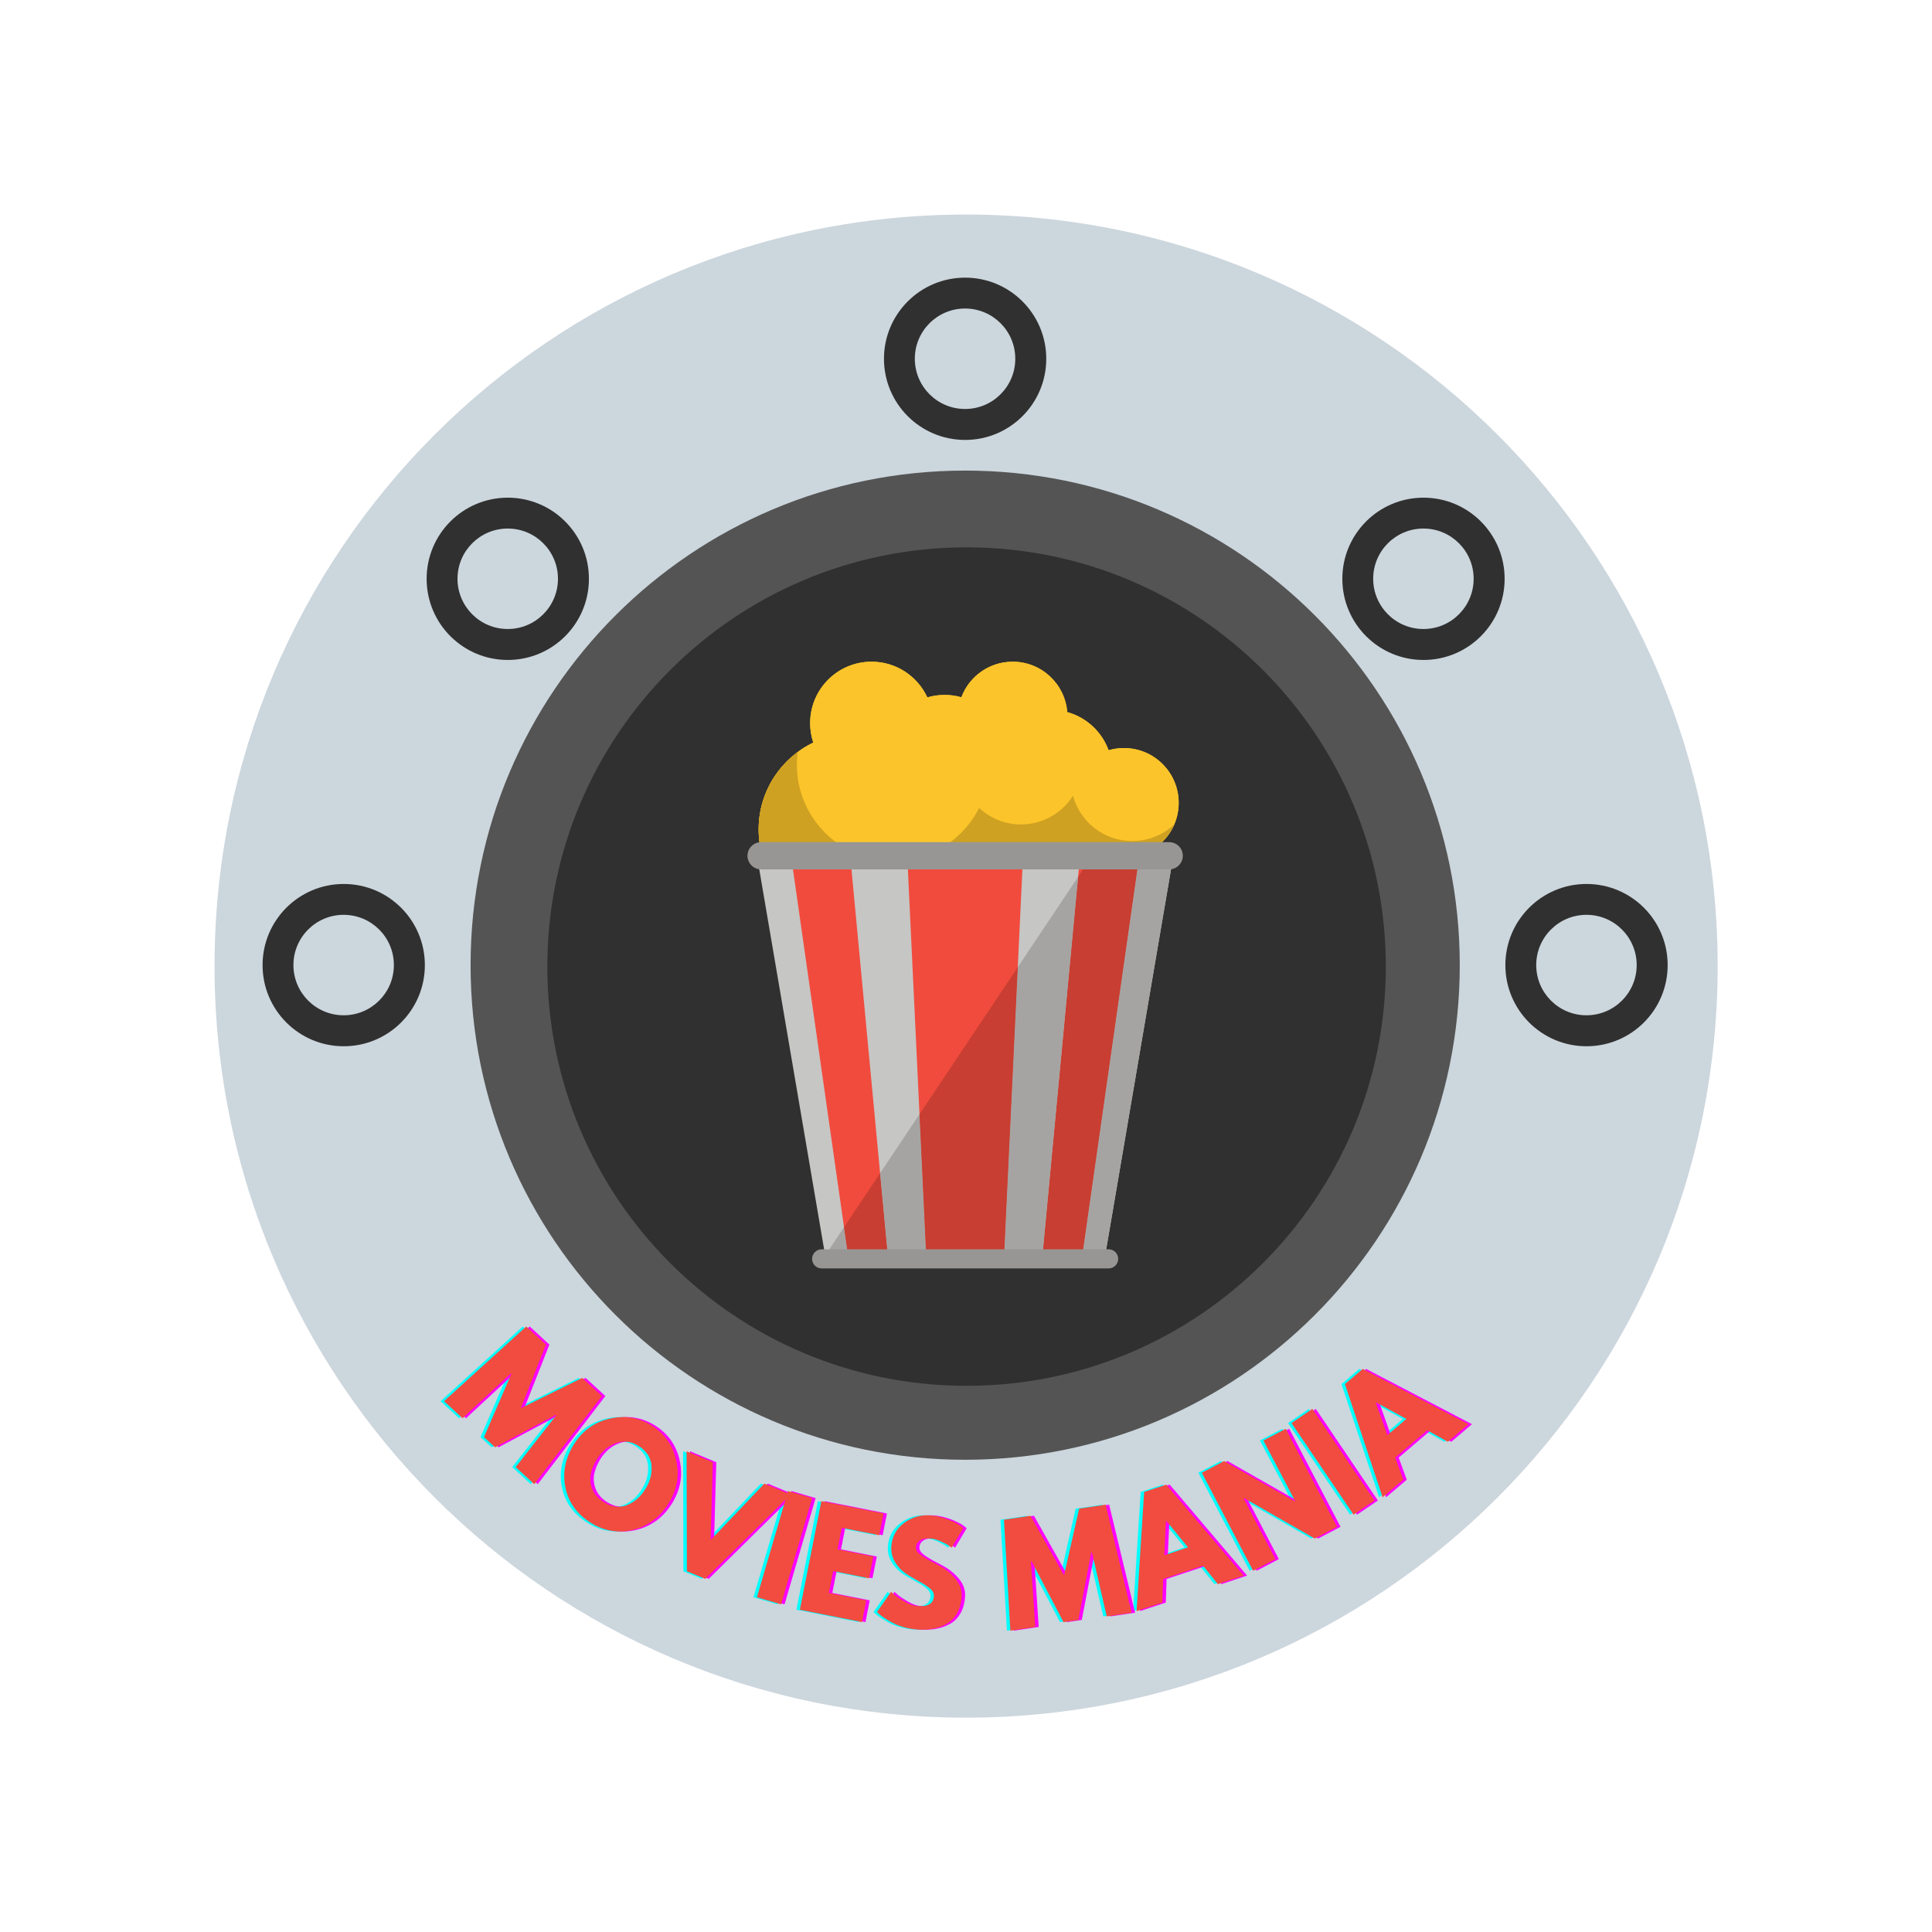 <?xml version="1.0" encoding="UTF-8"?><svg xmlns="http://www.w3.org/2000/svg" xmlns:xlink="http://www.w3.org/1999/xlink" contentScriptType="text/ecmascript" width="375" zoomAndPan="magnify" contentStyleType="text/css" viewBox="0 0 375 375" height="375" preserveAspectRatio="xMidYMid meet" version="1.0"><defs><g><g id="glyph-0-0"/><g id="glyph-0-1"><path d="M 14.219 13.078 L 22.109 3.016 L 22.016 2.938 L 10.219 9.234 L 8.062 7.266 L 13.375 -5 L 13.281 -5.094 L 3.906 3.594 L 0.312 0.281 L 16.266 -14.219 L 20.094 -10.703 L 15.219 1.641 L 27.125 -4.234 L 30.953 -0.719 L 17.828 16.391 Z M 14.219 13.078 "/></g><g id="glyph-1-0"/><g id="glyph-1-1"><path d="M 6.219 -8.797 C 7.875 -11.43 10.172 -13.094 13.109 -13.781 C 16.055 -14.477 18.797 -14.035 21.328 -12.453 C 23.867 -10.848 25.457 -8.578 26.094 -5.641 C 26.738 -2.711 26.227 0.07 24.562 2.719 C 22.895 5.375 20.613 7.062 17.719 7.781 C 14.832 8.5 12.086 8.039 9.484 6.406 C 6.816 4.738 5.18 2.461 4.578 -0.422 C 3.984 -3.305 4.531 -6.098 6.219 -8.797 Z M 10.703 -5.969 C 10.109 -5.008 9.707 -4.047 9.5 -3.078 C 9.301 -2.109 9.398 -1.117 9.797 -0.109 C 10.191 0.891 10.926 1.727 12 2.406 C 13.539 3.375 15.035 3.57 16.484 3 C 17.941 2.438 19.141 1.406 20.078 -0.094 C 21.016 -1.582 21.414 -3.109 21.281 -4.672 C 21.156 -6.242 20.336 -7.508 18.828 -8.469 C 17.328 -9.406 15.832 -9.594 14.344 -9.031 C 12.852 -8.477 11.641 -7.457 10.703 -5.969 Z M 10.703 -5.969 "/></g><g id="glyph-2-0"/><g id="glyph-2-1"><path d="M 7.641 3.188 L 7.578 -20.109 L 12.672 -17.984 L 12.25 -2.891 L 22.672 -13.828 L 27.781 -11.703 L 11.203 4.656 Z M 7.641 3.188 "/></g><g id="glyph-3-0"/><g id="glyph-3-1"><path d="M 12.219 -18.812 L 6.188 1.812 L 1.5 0.438 L 7.531 -20.188 Z M 12.219 -18.812 "/></g><g id="glyph-4-0"/><g id="glyph-4-1"><path d="M 17.766 -18.391 L 16.938 -14.172 L 9.672 -15.609 L 8.844 -11.422 L 15.797 -10.031 L 14.953 -5.812 L 8 -7.203 L 7.156 -2.969 L 14.422 -1.531 L 13.594 2.688 L 1.531 0.297 L 5.703 -20.781 Z M 17.766 -18.391 "/></g><g id="glyph-5-0"/><g id="glyph-5-1"><path d="M 11 -21.156 C 12.145 -21.082 13.266 -20.836 14.359 -20.422 C 15.453 -20.004 16.254 -19.613 16.766 -19.25 L 17.5 -18.672 L 15.25 -14.891 C 15.102 -15.016 14.895 -15.164 14.625 -15.344 C 14.363 -15.531 13.859 -15.789 13.109 -16.125 C 12.367 -16.457 11.664 -16.645 11 -16.688 C 10.195 -16.738 9.562 -16.609 9.094 -16.297 C 8.625 -15.984 8.367 -15.535 8.328 -14.953 C 8.316 -14.66 8.406 -14.379 8.594 -14.109 C 8.781 -13.848 9.113 -13.555 9.594 -13.234 C 10.082 -12.91 10.508 -12.648 10.875 -12.453 C 11.238 -12.254 11.812 -11.945 12.594 -11.531 C 13.938 -10.852 15.062 -9.973 15.969 -8.891 C 16.875 -7.816 17.281 -6.633 17.188 -5.344 C 17.102 -4.113 16.812 -3.055 16.312 -2.172 C 15.812 -1.285 15.156 -0.609 14.344 -0.141 C 13.531 0.328 12.645 0.648 11.688 0.828 C 10.727 1.016 9.707 1.07 8.625 1 C 7.688 0.938 6.773 0.773 5.891 0.516 C 5.004 0.254 4.27 -0.035 3.688 -0.359 C 3.102 -0.691 2.578 -1.008 2.109 -1.312 C 1.641 -1.625 1.301 -1.883 1.094 -2.094 L 0.766 -2.406 L 3.5 -6.328 C 3.688 -6.141 3.953 -5.898 4.297 -5.609 C 4.648 -5.316 5.273 -4.91 6.172 -4.391 C 7.066 -3.879 7.875 -3.598 8.594 -3.547 C 10.645 -3.398 11.719 -4.031 11.812 -5.438 C 11.832 -5.727 11.773 -6.004 11.641 -6.266 C 11.516 -6.535 11.273 -6.805 10.922 -7.078 C 10.566 -7.359 10.254 -7.582 9.984 -7.75 C 9.711 -7.914 9.258 -8.172 8.625 -8.516 C 8 -8.859 7.535 -9.125 7.234 -9.312 C 5.973 -10.031 5.02 -10.898 4.375 -11.922 C 3.738 -12.941 3.461 -14.004 3.547 -15.109 C 3.68 -17.023 4.5 -18.547 6 -19.672 C 7.508 -20.797 9.176 -21.289 11 -21.156 Z M 11 -21.156 "/></g><g id="glyph-6-0"/><g id="glyph-6-1"><path d="M 19.125 -2.828 L 16.25 -15.281 L 16.125 -15.25 L 13.609 -2.141 L 10.734 -1.719 L 4.531 -13.531 L 4.406 -13.516 L 5.25 -0.781 L 0.422 -0.062 L -0.828 -21.594 L 4.328 -22.359 L 10.844 -10.797 L 13.766 -23.75 L 18.922 -24.516 L 23.953 -3.547 Z M 19.125 -2.828 "/></g><g id="glyph-7-0"/><g id="glyph-7-1"><path d="M 5.062 -24.312 L 20.078 -6.656 L 15.078 -5 L 12.203 -8.578 L 4.453 -6 L 4.297 -1.422 L -0.703 0.234 L 0.766 -22.891 Z M 9.281 -12.141 L 5.047 -17.312 L 5 -17.297 L 4.688 -10.609 Z M 9.281 -12.141 "/></g><g id="glyph-8-0"/><g id="glyph-8-1"><path d="M -0.469 -14.812 L 5.719 -2.984 L 1.391 -0.719 L -8.562 -19.75 L -4.234 -22.016 L 9.516 -14.188 L 9.562 -14.219 L 3.391 -26.016 L 7.734 -28.281 L 17.688 -9.25 L 13.344 -6.984 L -0.406 -14.844 Z M -0.469 -14.812 "/></g><g id="glyph-9-0"/><g id="glyph-9-1"><path d="M -6.703 -21.406 L 5.344 -3.625 L 1.297 -0.875 L -10.75 -18.656 Z M -6.703 -21.406 "/></g><g id="glyph-10-0"/><g id="glyph-10-1"><path d="M -4.422 -24.438 L 16.109 -13.719 L 12.094 -10.297 L 8.109 -12.531 L 1.891 -7.234 L 3.453 -2.938 L -0.562 0.469 L -7.875 -21.5 Z M 4.047 -14.734 L -1.828 -17.938 L -1.875 -17.906 L 0.359 -11.594 Z M 4.047 -14.734 "/></g><g id="glyph-11-0"/><g id="glyph-11-1"/></g><clipPath id="clip-0"><path d="M 147 128.441 L 229 128.441 L 229 180 L 147 180 Z M 147 128.441 " clip-rule="nonzero"/></clipPath><clipPath id="clip-1"><path d="M 145 163 L 229.73 163 L 229.73 169 L 145 169 Z M 145 163 " clip-rule="nonzero"/></clipPath><clipPath id="clip-2"><path d="M 157 242 L 218 242 L 218 246.191 L 157 246.191 Z M 157 242 " clip-rule="nonzero"/></clipPath></defs><path fill="rgb(79.999%, 83.919%, 86.67%)" d="M 187.52 41.645 C 106.953 41.645 41.645 106.953 41.645 187.52 C 41.645 268.082 106.953 333.395 187.52 333.395 C 268.082 333.395 333.395 268.082 333.395 187.52 C 333.395 106.953 268.082 41.645 187.52 41.645 Z M 187.52 41.645 " fill-opacity="1" fill-rule="nonzero"/><path fill="rgb(32.939%, 32.939%, 32.939%)" d="M 187.34 91.34 C 134.32 91.34 91.34 134.32 91.34 187.34 C 91.34 240.359 134.32 283.34 187.34 283.34 C 240.359 283.34 283.34 240.359 283.34 187.34 C 283.34 134.32 240.359 91.34 187.34 91.34 Z M 187.34 91.34 " fill-opacity="1" fill-rule="nonzero"/><path fill="rgb(18.819%, 18.819%, 18.819%)" d="M 187.613 106.238 C 142.672 106.238 106.238 142.672 106.238 187.613 C 106.238 232.555 142.672 268.988 187.613 268.988 C 232.555 268.988 268.988 232.555 268.988 187.613 C 268.988 142.672 232.555 106.238 187.613 106.238 Z M 187.613 106.238 " fill-opacity="1" fill-rule="nonzero"/><path fill="rgb(18.819%, 18.819%, 18.819%)" d="M 66.715 171.578 C 58.016 171.578 50.965 178.629 50.965 187.328 C 50.965 196.027 58.016 203.078 66.715 203.078 C 75.414 203.078 82.465 196.027 82.465 187.328 C 82.465 178.629 75.414 171.578 66.715 171.578 Z M 66.715 171.578 " fill-opacity="1" fill-rule="nonzero"/><path fill="rgb(79.999%, 83.919%, 86.67%)" d="M 66.703 177.566 C 61.32 177.566 56.953 181.934 56.953 187.316 C 56.953 192.703 61.32 197.066 66.703 197.066 C 72.09 197.066 76.453 192.703 76.453 187.316 C 76.453 181.934 72.09 177.566 66.703 177.566 Z M 66.703 177.566 " fill-opacity="1" fill-rule="nonzero"/><path fill="rgb(18.819%, 18.819%, 18.819%)" d="M 307.941 171.578 C 299.242 171.578 292.191 178.629 292.191 187.328 C 292.191 196.027 299.242 203.078 307.941 203.078 C 316.641 203.078 323.691 196.027 323.691 187.328 C 323.691 178.629 316.641 171.578 307.941 171.578 Z M 307.941 171.578 " fill-opacity="1" fill-rule="nonzero"/><path fill="rgb(79.999%, 83.919%, 86.67%)" d="M 307.93 177.566 C 302.547 177.566 298.18 181.934 298.18 187.316 C 298.18 192.703 302.547 197.066 307.93 197.066 C 313.316 197.066 317.68 192.703 317.68 187.316 C 317.68 181.934 313.316 177.566 307.93 177.566 Z M 307.93 177.566 " fill-opacity="1" fill-rule="nonzero"/><g clip-path="url(#clip-0)"><path fill="rgb(98.43%, 76.859%, 16.469%)" d="M 228.785 155.832 C 228.785 149.957 224.023 145.195 218.152 145.195 C 217.117 145.195 216.121 145.348 215.176 145.621 C 213.867 142.027 210.875 139.242 207.156 138.215 C 206.719 132.742 202.145 128.434 196.559 128.434 C 192.004 128.434 188.113 131.305 186.602 135.336 C 185.566 135.039 184.477 134.883 183.348 134.883 C 182.184 134.883 181.059 135.051 179.996 135.363 C 178.105 131.273 173.969 128.434 169.168 128.434 C 162.582 128.434 157.246 133.773 157.246 140.359 C 157.246 141.68 157.465 142.945 157.855 144.133 C 151.586 147.148 147.254 153.562 147.254 160.988 C 147.254 171.316 155.625 179.688 165.945 179.688 C 173.246 179.688 179.562 175.5 182.641 169.398 C 184.77 171.379 187.621 172.594 190.758 172.594 C 195.008 172.594 198.734 170.371 200.848 167.023 C 202.223 172.09 206.852 175.816 212.352 175.816 C 218.719 175.816 223.918 170.824 224.254 164.539 C 226.992 162.613 228.785 159.434 228.785 155.832 " fill-opacity="1" fill-rule="nonzero"/><path fill="rgb(98.43%, 76.859%, 16.469%)" d="M 228.785 155.832 C 228.785 149.957 224.023 145.195 218.152 145.195 C 217.117 145.195 216.121 145.348 215.176 145.621 C 213.867 142.027 210.875 139.242 207.156 138.215 C 206.719 132.742 202.145 128.434 196.559 128.434 C 192.004 128.434 188.113 131.305 186.602 135.336 C 185.566 135.039 184.477 134.883 183.348 134.883 C 182.184 134.883 181.059 135.051 179.996 135.363 C 178.105 131.273 173.969 128.434 169.168 128.434 C 162.582 128.434 157.246 133.773 157.246 140.359 C 157.246 141.68 157.465 142.945 157.855 144.133 C 151.586 147.148 147.254 153.562 147.254 160.988 C 147.254 171.316 155.625 179.688 165.945 179.688 C 173.246 179.688 179.562 175.5 182.641 169.398 C 184.77 171.379 187.621 172.594 190.758 172.594 C 195.008 172.594 198.734 170.371 200.848 167.023 C 202.223 172.09 206.852 175.816 212.352 175.816 C 218.719 175.816 223.918 170.824 224.254 164.539 C 226.992 162.613 228.785 159.434 228.785 155.832 " fill-opacity="1" fill-rule="nonzero"/></g><path fill="rgb(81.18%, 63.139%, 13.329%)" d="M 223.988 166.5 L 178.129 166.5 C 183.348 165.125 187.668 161.551 190.051 156.824 C 192.18 158.809 195.031 160.023 198.172 160.023 C 202.418 160.023 206.145 157.797 208.258 154.453 C 209.633 159.52 214.262 163.246 219.762 163.246 C 222.922 163.246 225.793 162.016 227.93 160.008 C 227.145 161.84 225.863 163.406 224.254 164.539 C 224.219 165.207 224.129 165.863 223.988 166.5 " fill-opacity="1" fill-rule="nonzero"/><path fill="rgb(82.75%, 82.349%, 82.349%)" d="M 147.254 160.988 C 147.254 160.98 147.254 160.977 147.254 160.969 C 147.254 160.977 147.254 160.98 147.254 160.988 M 147.254 160.961 C 147.254 160.957 147.254 160.953 147.254 160.949 C 147.254 160.953 147.254 160.957 147.254 160.961 M 147.254 160.941 C 147.254 160.938 147.254 160.934 147.254 160.93 C 147.254 160.934 147.254 160.938 147.254 160.941 M 147.254 160.922 C 147.254 160.918 147.254 160.91 147.254 160.91 C 147.254 160.914 147.254 160.918 147.254 160.922 M 147.254 160.902 C 147.254 160.895 147.254 160.891 147.254 160.887 C 147.254 160.891 147.254 160.895 147.254 160.902 M 147.254 160.875 C 147.254 160.867 147.258 160.867 147.258 160.859 C 147.258 160.867 147.254 160.871 147.254 160.875 M 147.258 160.852 C 147.258 160.848 147.258 160.848 147.258 160.844 C 147.258 160.848 147.258 160.848 147.258 160.852 M 147.258 160.832 C 147.258 160.828 147.258 160.824 147.258 160.824 C 147.258 160.824 147.258 160.828 147.258 160.832 M 147.258 160.812 C 147.258 160.809 147.258 160.809 147.258 160.805 C 147.258 160.809 147.258 160.809 147.258 160.812 " fill-opacity="1" fill-rule="nonzero"/><path fill="rgb(81.18%, 63.139%, 13.329%)" d="M 168.586 166.5 L 148.082 166.5 C 147.543 164.758 147.254 162.906 147.254 160.988 C 147.254 160.98 147.254 160.977 147.254 160.969 C 147.254 160.969 147.254 160.965 147.254 160.961 C 147.254 160.957 147.254 160.953 147.254 160.949 C 147.254 160.945 147.254 160.945 147.254 160.941 C 147.254 160.938 147.254 160.934 147.254 160.93 C 147.254 160.926 147.254 160.926 147.254 160.922 C 147.254 160.918 147.254 160.914 147.254 160.91 C 147.254 160.906 147.254 160.902 147.254 160.902 C 147.254 160.895 147.254 160.891 147.254 160.887 C 147.254 160.883 147.254 160.875 147.254 160.875 C 147.254 160.871 147.258 160.867 147.258 160.859 C 147.258 160.859 147.258 160.855 147.258 160.852 C 147.258 160.848 147.258 160.848 147.258 160.844 C 147.258 160.84 147.258 160.836 147.258 160.832 C 147.258 160.828 147.258 160.824 147.258 160.824 C 147.258 160.816 147.258 160.816 147.258 160.812 C 147.258 160.809 147.258 160.809 147.258 160.805 C 147.258 160.781 147.258 160.762 147.258 160.738 C 147.336 154.68 150.301 149.328 154.836 145.969 C 154.73 146.77 154.668 147.586 154.668 148.418 C 154.668 157.094 160.574 164.387 168.586 166.5 " fill-opacity="1" fill-rule="nonzero"/><path fill="rgb(77.649%, 77.649%, 76.859%)" d="M 146.992 166.5 L 160.164 243.688 L 214.508 243.688 L 227.676 166.5 L 146.992 166.5 " fill-opacity="1" fill-rule="nonzero"/><path fill="rgb(94.51%, 29.41%, 24.309%)" d="M 153.594 166.5 L 164.609 243.688 L 210.062 243.688 L 221.078 166.5 L 153.594 166.5 " fill-opacity="1" fill-rule="nonzero"/><path fill="rgb(77.649%, 77.649%, 76.859%)" d="M 165.059 166.5 L 172.332 243.688 L 202.34 243.688 L 209.609 166.5 L 165.059 166.5 " fill-opacity="1" fill-rule="nonzero"/><path fill="rgb(94.51%, 29.41%, 24.309%)" d="M 176.113 166.5 L 179.777 243.688 L 194.891 243.688 L 198.555 166.5 L 176.113 166.5 " fill-opacity="1" fill-rule="nonzero"/><path fill="rgb(64.709%, 64.31%, 63.53%)" d="M 214.508 243.688 L 210.062 243.688 L 221.078 166.5 L 227.676 166.5 L 214.508 243.688 M 164.609 243.688 L 160.164 243.688 L 163.824 238.203 L 164.609 243.688 " fill-opacity="1" fill-rule="nonzero"/><path fill="rgb(78.429%, 24.309%, 19.609%)" d="M 210.062 243.688 L 202.34 243.688 L 209.262 170.195 L 211.73 166.5 L 221.078 166.5 L 210.062 243.688 M 172.332 243.688 L 164.609 243.688 L 163.824 238.203 L 170.828 227.723 L 172.332 243.688 " fill-opacity="1" fill-rule="nonzero"/><path fill="rgb(64.709%, 64.31%, 63.53%)" d="M 202.34 243.688 L 194.891 243.688 L 197.547 187.73 L 209.262 170.195 L 202.34 243.688 M 179.777 243.688 L 172.332 243.688 L 170.828 227.723 L 178.477 216.273 L 179.777 243.688 " fill-opacity="1" fill-rule="nonzero"/><path fill="rgb(78.429%, 24.309%, 19.609%)" d="M 194.891 243.688 L 179.777 243.688 L 178.477 216.273 L 197.547 187.73 L 194.891 243.688 " fill-opacity="1" fill-rule="nonzero"/><g clip-path="url(#clip-1)"><path fill="rgb(59.219%, 58.82%, 58.04%)" d="M 229.582 166.105 C 229.582 167.562 228.398 168.746 226.941 168.746 L 147.727 168.746 C 146.27 168.746 145.086 167.562 145.086 166.105 C 145.086 164.645 146.27 163.461 147.727 163.461 L 226.941 163.461 C 228.398 163.461 229.582 164.645 229.582 166.105 " fill-opacity="1" fill-rule="nonzero"/></g><g clip-path="url(#clip-2)"><path fill="rgb(59.219%, 58.82%, 58.04%)" d="M 217.039 244.344 C 217.039 245.371 216.207 246.203 215.184 246.203 L 159.488 246.203 C 158.461 246.203 157.629 245.371 157.629 244.344 C 157.629 243.32 158.461 242.488 159.488 242.488 L 215.184 242.488 C 216.207 242.488 217.039 243.32 217.039 244.344 " fill-opacity="1" fill-rule="nonzero"/></g><g fill="rgb(0%, 100%, 100%)" fill-opacity="1"><use x="85.203" y="271.688" xmlns:xlink="http://www.w3.org/1999/xlink" xlink:href="#glyph-0-1" xlink:type="simple" xlink:actuate="onLoad" xlink:show="embed"/></g><g fill="rgb(0%, 100%, 100%)" fill-opacity="1"><use x="104.5" y="289.154" xmlns:xlink="http://www.w3.org/1999/xlink" xlink:href="#glyph-1-1" xlink:type="simple" xlink:actuate="onLoad" xlink:show="embed"/></g><g fill="rgb(0%, 100%, 100%)" fill-opacity="1"><use x="125.013" y="301.799" xmlns:xlink="http://www.w3.org/1999/xlink" xlink:href="#glyph-2-1" xlink:type="simple" xlink:actuate="onLoad" xlink:show="embed"/></g><g fill="rgb(0%, 100%, 100%)" fill-opacity="1"><use x="144.747" y="309.595" xmlns:xlink="http://www.w3.org/1999/xlink" xlink:href="#glyph-3-1" xlink:type="simple" xlink:actuate="onLoad" xlink:show="embed"/></g><g fill="rgb(0%, 100%, 100%)" fill-opacity="1"><use x="153.049" y="312.158" xmlns:xlink="http://www.w3.org/1999/xlink" xlink:href="#glyph-4-1" xlink:type="simple" xlink:actuate="onLoad" xlink:show="embed"/></g><g fill="rgb(0%, 100%, 100%)" fill-opacity="1"><use x="168.788" y="315.294" xmlns:xlink="http://www.w3.org/1999/xlink" xlink:href="#glyph-5-1" xlink:type="simple" xlink:actuate="onLoad" xlink:show="embed"/></g><g fill="rgb(0%, 100%, 100%)" fill-opacity="1"><use x="195.02" y="316.571" xmlns:xlink="http://www.w3.org/1999/xlink" xlink:href="#glyph-6-1" xlink:type="simple" xlink:actuate="onLoad" xlink:show="embed"/></g><g fill="rgb(0%, 100%, 100%)" fill-opacity="1"><use x="220.639" y="312.479" xmlns:xlink="http://www.w3.org/1999/xlink" xlink:href="#glyph-7-1" xlink:type="simple" xlink:actuate="onLoad" xlink:show="embed"/></g><g fill="rgb(0%, 100%, 100%)" fill-opacity="1"><use x="241.164" y="305.609" xmlns:xlink="http://www.w3.org/1999/xlink" xlink:href="#glyph-8-1" xlink:type="simple" xlink:actuate="onLoad" xlink:show="embed"/></g><g fill="rgb(0%, 100%, 100%)" fill-opacity="1"><use x="260.758" y="294.874" xmlns:xlink="http://www.w3.org/1999/xlink" xlink:href="#glyph-9-1" xlink:type="simple" xlink:actuate="onLoad" xlink:show="embed"/></g><g fill="rgb(0%, 100%, 100%)" fill-opacity="1"><use x="268.253" y="290.15" xmlns:xlink="http://www.w3.org/1999/xlink" xlink:href="#glyph-10-1" xlink:type="simple" xlink:actuate="onLoad" xlink:show="embed"/></g><g fill="rgb(0%, 100%, 100%)" fill-opacity="1"><use x="284.133" y="276.12" xmlns:xlink="http://www.w3.org/1999/xlink" xlink:href="#glyph-11-1" xlink:type="simple" xlink:actuate="onLoad" xlink:show="embed"/></g><g fill="rgb(100%, 0%, 100%)" fill-opacity="1"><use x="86.546" y="271.688" xmlns:xlink="http://www.w3.org/1999/xlink" xlink:href="#glyph-0-1" xlink:type="simple" xlink:actuate="onLoad" xlink:show="embed"/></g><g fill="rgb(100%, 0%, 100%)" fill-opacity="1"><use x="105.843" y="289.154" xmlns:xlink="http://www.w3.org/1999/xlink" xlink:href="#glyph-1-1" xlink:type="simple" xlink:actuate="onLoad" xlink:show="embed"/></g><g fill="rgb(100%, 0%, 100%)" fill-opacity="1"><use x="126.356" y="301.799" xmlns:xlink="http://www.w3.org/1999/xlink" xlink:href="#glyph-2-1" xlink:type="simple" xlink:actuate="onLoad" xlink:show="embed"/></g><g fill="rgb(100%, 0%, 100%)" fill-opacity="1"><use x="146.09" y="309.595" xmlns:xlink="http://www.w3.org/1999/xlink" xlink:href="#glyph-3-1" xlink:type="simple" xlink:actuate="onLoad" xlink:show="embed"/></g><g fill="rgb(100%, 0%, 100%)" fill-opacity="1"><use x="154.392" y="312.158" xmlns:xlink="http://www.w3.org/1999/xlink" xlink:href="#glyph-4-1" xlink:type="simple" xlink:actuate="onLoad" xlink:show="embed"/></g><g fill="rgb(100%, 0%, 100%)" fill-opacity="1"><use x="170.131" y="315.294" xmlns:xlink="http://www.w3.org/1999/xlink" xlink:href="#glyph-5-1" xlink:type="simple" xlink:actuate="onLoad" xlink:show="embed"/></g><g fill="rgb(100%, 0%, 100%)" fill-opacity="1"><use x="196.363" y="316.571" xmlns:xlink="http://www.w3.org/1999/xlink" xlink:href="#glyph-6-1" xlink:type="simple" xlink:actuate="onLoad" xlink:show="embed"/></g><g fill="rgb(100%, 0%, 100%)" fill-opacity="1"><use x="221.982" y="312.479" xmlns:xlink="http://www.w3.org/1999/xlink" xlink:href="#glyph-7-1" xlink:type="simple" xlink:actuate="onLoad" xlink:show="embed"/></g><g fill="rgb(100%, 0%, 100%)" fill-opacity="1"><use x="242.507" y="305.609" xmlns:xlink="http://www.w3.org/1999/xlink" xlink:href="#glyph-8-1" xlink:type="simple" xlink:actuate="onLoad" xlink:show="embed"/></g><g fill="rgb(100%, 0%, 100%)" fill-opacity="1"><use x="262.1" y="294.874" xmlns:xlink="http://www.w3.org/1999/xlink" xlink:href="#glyph-9-1" xlink:type="simple" xlink:actuate="onLoad" xlink:show="embed"/></g><g fill="rgb(100%, 0%, 100%)" fill-opacity="1"><use x="269.596" y="290.15" xmlns:xlink="http://www.w3.org/1999/xlink" xlink:href="#glyph-10-1" xlink:type="simple" xlink:actuate="onLoad" xlink:show="embed"/></g><g fill="rgb(100%, 0%, 100%)" fill-opacity="1"><use x="285.475" y="276.12" xmlns:xlink="http://www.w3.org/1999/xlink" xlink:href="#glyph-11-1" xlink:type="simple" xlink:actuate="onLoad" xlink:show="embed"/></g><g fill="rgb(94.51%, 29.799%, 24.709%)" fill-opacity="1"><use x="85.874" y="271.688" xmlns:xlink="http://www.w3.org/1999/xlink" xlink:href="#glyph-0-1" xlink:type="simple" xlink:actuate="onLoad" xlink:show="embed"/></g><g fill="rgb(94.51%, 29.799%, 24.709%)" fill-opacity="1"><use x="105.171" y="289.154" xmlns:xlink="http://www.w3.org/1999/xlink" xlink:href="#glyph-1-1" xlink:type="simple" xlink:actuate="onLoad" xlink:show="embed"/></g><g fill="rgb(94.51%, 29.799%, 24.709%)" fill-opacity="1"><use x="125.685" y="301.799" xmlns:xlink="http://www.w3.org/1999/xlink" xlink:href="#glyph-2-1" xlink:type="simple" xlink:actuate="onLoad" xlink:show="embed"/></g><g fill="rgb(94.51%, 29.799%, 24.709%)" fill-opacity="1"><use x="145.419" y="309.595" xmlns:xlink="http://www.w3.org/1999/xlink" xlink:href="#glyph-3-1" xlink:type="simple" xlink:actuate="onLoad" xlink:show="embed"/></g><g fill="rgb(94.51%, 29.799%, 24.709%)" fill-opacity="1"><use x="153.72" y="312.158" xmlns:xlink="http://www.w3.org/1999/xlink" xlink:href="#glyph-4-1" xlink:type="simple" xlink:actuate="onLoad" xlink:show="embed"/></g><g fill="rgb(94.51%, 29.799%, 24.709%)" fill-opacity="1"><use x="169.459" y="315.294" xmlns:xlink="http://www.w3.org/1999/xlink" xlink:href="#glyph-5-1" xlink:type="simple" xlink:actuate="onLoad" xlink:show="embed"/></g><g fill="rgb(94.51%, 29.799%, 24.709%)" fill-opacity="1"><use x="195.691" y="316.571" xmlns:xlink="http://www.w3.org/1999/xlink" xlink:href="#glyph-6-1" xlink:type="simple" xlink:actuate="onLoad" xlink:show="embed"/></g><g fill="rgb(94.51%, 29.799%, 24.709%)" fill-opacity="1"><use x="221.31" y="312.479" xmlns:xlink="http://www.w3.org/1999/xlink" xlink:href="#glyph-7-1" xlink:type="simple" xlink:actuate="onLoad" xlink:show="embed"/></g><g fill="rgb(94.51%, 29.799%, 24.709%)" fill-opacity="1"><use x="241.836" y="305.609" xmlns:xlink="http://www.w3.org/1999/xlink" xlink:href="#glyph-8-1" xlink:type="simple" xlink:actuate="onLoad" xlink:show="embed"/></g><g fill="rgb(94.51%, 29.799%, 24.709%)" fill-opacity="1"><use x="261.429" y="294.874" xmlns:xlink="http://www.w3.org/1999/xlink" xlink:href="#glyph-9-1" xlink:type="simple" xlink:actuate="onLoad" xlink:show="embed"/></g><g fill="rgb(94.51%, 29.799%, 24.709%)" fill-opacity="1"><use x="268.924" y="290.15" xmlns:xlink="http://www.w3.org/1999/xlink" xlink:href="#glyph-10-1" xlink:type="simple" xlink:actuate="onLoad" xlink:show="embed"/></g><g fill="rgb(94.51%, 29.799%, 24.709%)" fill-opacity="1"><use x="284.804" y="276.12" xmlns:xlink="http://www.w3.org/1999/xlink" xlink:href="#glyph-11-1" xlink:type="simple" xlink:actuate="onLoad" xlink:show="embed"/></g><path fill="rgb(18.819%, 18.819%, 18.819%)" d="M 187.328 53.891 C 178.629 53.891 171.578 60.945 171.578 69.641 C 171.578 78.34 178.629 85.391 187.328 85.391 C 196.027 85.391 203.078 78.34 203.078 69.641 C 203.078 60.945 196.027 53.891 187.328 53.891 Z M 187.328 53.891 " fill-opacity="1" fill-rule="nonzero"/><path fill="rgb(79.999%, 83.919%, 86.67%)" d="M 187.316 59.883 C 181.934 59.883 177.566 64.246 177.566 69.633 C 177.566 75.016 181.934 79.383 187.316 79.383 C 192.703 79.383 197.066 75.016 197.066 69.633 C 197.066 64.246 192.703 59.883 187.316 59.883 Z M 187.316 59.883 " fill-opacity="1" fill-rule="nonzero"/><path fill="rgb(18.819%, 18.819%, 18.819%)" d="M 276.297 96.598 C 267.598 96.598 260.547 103.652 260.547 112.348 C 260.547 121.047 267.598 128.098 276.297 128.098 C 284.996 128.098 292.047 121.047 292.047 112.348 C 292.047 103.652 284.996 96.598 276.297 96.598 Z M 276.297 96.598 " fill-opacity="1" fill-rule="nonzero"/><path fill="rgb(18.819%, 18.819%, 18.819%)" d="M 98.559 96.598 C 89.859 96.598 82.809 103.652 82.809 112.348 C 82.809 121.047 89.859 128.098 98.559 128.098 C 107.258 128.098 114.309 121.047 114.309 112.348 C 114.309 103.652 107.258 96.598 98.559 96.598 Z M 98.559 96.598 " fill-opacity="1" fill-rule="nonzero"/><path fill="rgb(79.999%, 83.919%, 86.67%)" d="M 98.551 102.59 C 93.164 102.59 88.801 106.953 88.801 112.34 C 88.801 117.723 93.164 122.09 98.551 122.09 C 103.934 122.09 108.301 117.723 108.301 112.34 C 108.301 106.953 103.934 102.59 98.551 102.59 Z M 98.551 102.59 " fill-opacity="1" fill-rule="nonzero"/><path fill="rgb(79.999%, 83.919%, 86.67%)" d="M 276.285 102.59 C 270.902 102.59 266.535 106.953 266.535 112.34 C 266.535 117.723 270.902 122.09 276.285 122.09 C 281.672 122.09 286.035 117.723 286.035 112.34 C 286.035 106.953 281.672 102.59 276.285 102.59 Z M 276.285 102.59 " fill-opacity="1" fill-rule="nonzero"/></svg>